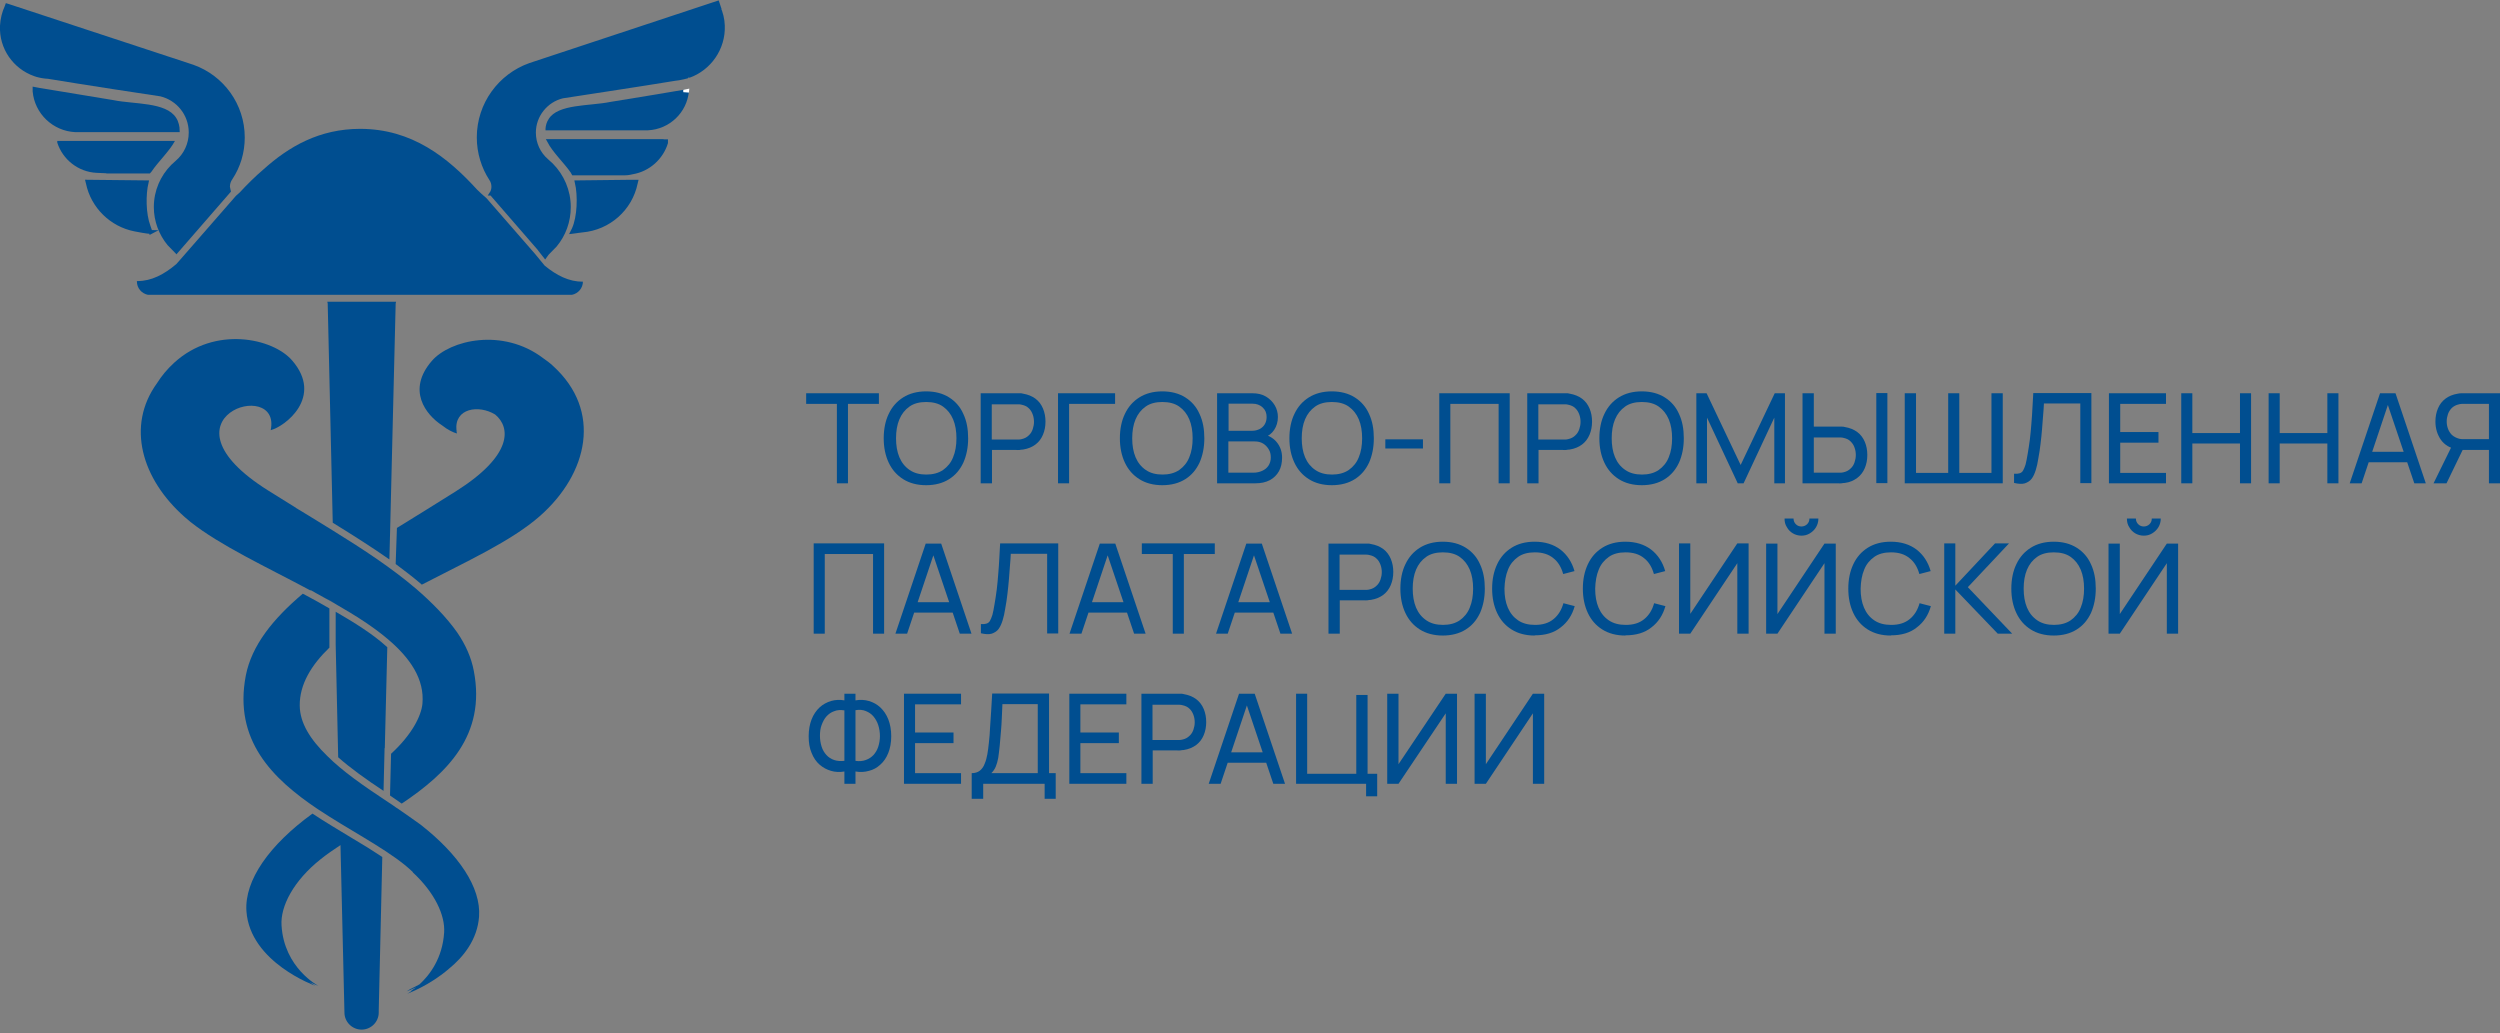 <svg width="150" height="62" viewBox="0 0 150 62" fill="none" xmlns="http://www.w3.org/2000/svg">
<rect x="0" y="0" width="150" height="62" fill="#808080" stroke="none"/>
<g clip-path="url(#clip0_4904_3250)">
<path fill-rule="evenodd" clip-rule="evenodd" d="M6.371 10.409H8.992L9.092 10.296C9.493 9.696 10.158 9.083 10.496 8.457H10.484H3.436V8.557C3.762 9.57 4.69 10.321 5.806 10.371L6.383 10.396L6.371 10.409Z" fill="#004E90"/>
<path fill-rule="evenodd" clip-rule="evenodd" d="M4.628 7.819H10.672C10.672 7.632 10.61 7.331 10.484 7.144C9.932 6.23 8.014 6.368 6.797 6.118C5.305 5.868 2.333 5.38 2.333 5.38L2.069 5.33V5.48C2.182 6.743 3.223 7.757 4.527 7.819H4.628Z" fill="#004E90"/>
<path d="M4.628 7.819H10.672C10.672 7.632 10.61 7.331 10.484 7.144C9.932 6.23 8.014 6.368 6.797 6.118C5.305 5.868 2.333 5.38 2.333 5.38L2.069 5.33V5.48C2.182 6.743 3.223 7.757 4.527 7.819H4.628Z" stroke="#004E90" stroke-width="0.22" stroke-miterlimit="10"/>
<path fill-rule="evenodd" clip-rule="evenodd" d="M9.042 13.937L8.917 13.574C8.641 12.836 8.628 11.672 8.804 10.934L5.242 10.896L5.267 10.997C5.556 12.385 6.672 13.499 8.089 13.774C8.227 13.799 8.829 13.924 9.067 13.924" fill="#004E90"/>
<path d="M9.042 13.937L8.917 13.574C8.641 12.836 8.628 11.672 8.804 10.934L5.242 10.896L5.267 10.997C5.556 12.385 6.672 13.499 8.089 13.774C8.227 13.799 8.829 13.924 9.067 13.924L9.042 13.937Z" stroke="#004E90" stroke-width="0.22" stroke-miterlimit="10"/>
<path fill-rule="evenodd" clip-rule="evenodd" d="M37.886 10.896L34.6 10.934C34.788 11.735 34.75 13.036 34.412 13.761L34.336 13.912L34.926 13.836C36.544 13.699 37.835 12.523 38.149 10.997L38.174 10.896H37.886Z" fill="#004E90"/>
<path d="M37.886 10.896L34.6 10.934C34.788 11.735 34.75 13.036 34.412 13.761L34.336 13.912L34.926 13.836C36.544 13.699 37.835 12.523 38.149 10.997L38.174 10.896H37.886Z" stroke="#004E90" stroke-width="0.22" stroke-miterlimit="10"/>
<path fill-rule="evenodd" clip-rule="evenodd" d="M39.704 8.457H32.932C33.258 9.083 33.923 9.696 34.337 10.296L34.399 10.409H37.51C37.698 10.409 37.886 10.359 37.948 10.346C38.914 10.184 39.692 9.47 39.968 8.57V8.47H39.704V8.457Z" fill="#004E90"/>
<path d="M39.704 8.457H32.932C33.258 9.083 33.923 9.696 34.337 10.296L34.399 10.409H37.51C37.698 10.409 37.886 10.359 37.948 10.346C38.914 10.184 39.692 9.47 39.968 8.57V8.47H39.704V8.457Z" stroke="#004E90" stroke-width="0.22" stroke-miterlimit="10"/>
<path fill-rule="evenodd" clip-rule="evenodd" d="M41.071 5.379C39.579 5.63 38.099 5.88 36.606 6.118C35.39 6.368 33.471 6.23 32.92 7.143C32.794 7.331 32.744 7.531 32.731 7.719V7.819H38.776H38.876C40.181 7.756 41.221 6.743 41.334 5.479L41.033 5.53L41.059 5.379H41.071Z" fill="#004E90"/>
<path fill-rule="evenodd" clip-rule="evenodd" d="M34.964 16.902C34.136 16.902 33.396 16.526 32.681 15.938L32.105 15.238L29.195 11.898C28.994 11.722 28.806 11.56 28.631 11.384C26.863 9.445 24.718 7.731 21.608 7.731C19.175 7.731 17.344 8.782 15.814 10.159C15.3 10.596 14.823 11.072 14.384 11.547L14.159 11.747L10.697 15.713L10.572 15.851C9.845 16.464 9.092 16.864 8.252 16.864H8.214V16.889C8.214 17.29 8.503 17.615 8.879 17.69H34.312C34.688 17.615 34.976 17.29 34.976 16.889" fill="#004E90"/>
<path fill-rule="evenodd" clip-rule="evenodd" d="M22.937 51.419C22.373 51.043 21.771 50.668 21.131 50.293C20.354 49.817 19.538 49.342 18.748 48.816C16.178 50.681 14.66 52.807 14.786 54.671C14.999 57.749 18.924 59.15 18.924 59.15C18.924 59.15 18.786 59.075 18.573 58.925C18.886 59.075 19.1 59.15 19.1 59.15C19.1 59.15 17.043 58.087 16.892 55.522C16.817 54.384 17.607 52.845 19.25 51.544C19.614 51.256 20.003 50.981 20.429 50.706L20.667 60.752C20.667 61.315 21.131 61.777 21.695 61.777C22.26 61.777 22.724 61.315 22.724 60.752V60.614L22.937 51.444V51.419Z" fill="#004E90"/>
<path fill-rule="evenodd" clip-rule="evenodd" d="M18.636 35.405L18.912 35.555L18.836 35.518C19.25 35.743 19.84 36.068 20.078 36.206L20.178 36.268C21.332 36.931 22.398 37.607 23.251 38.333C24.618 39.483 25.483 40.76 25.345 42.236C25.27 42.962 24.718 44.075 23.464 45.226L23.401 47.728L23.489 47.791C23.489 47.791 23.815 48.016 24.104 48.216C26.837 46.389 29.17 44.1 28.43 40.259C28.28 39.459 27.941 38.695 27.439 37.957C26.787 37.031 25.909 36.143 24.969 35.33C23.514 34.092 21.846 32.99 19.965 31.827C19.488 31.539 19 31.239 18.523 30.939C18.272 30.789 18.021 30.639 17.758 30.476H17.77C17.219 30.138 16.654 29.788 16.102 29.438C9.08 25.034 16.918 22.607 16.241 25.809C17.093 25.597 19.438 23.82 17.52 21.618C16.366 20.292 12.905 19.529 10.459 21.756C10.033 22.144 9.694 22.557 9.418 22.995C7.562 25.559 8.503 28.749 11.086 31.026C11.199 31.127 11.312 31.214 11.425 31.314C13.206 32.728 15.965 34.004 18.561 35.393L18.623 35.43L18.636 35.405ZM20.065 36.181C19.865 36.081 19.702 35.993 19.539 35.893C19.714 35.993 19.89 36.081 20.065 36.181Z" fill="#004E90"/>
<path fill-rule="evenodd" clip-rule="evenodd" d="M19.639 18.103L19.664 18.228V18.291L19.965 31.364C21.206 32.127 22.322 32.84 23.363 33.566L23.413 31.64L23.739 18.266V18.228L23.765 18.103H19.639Z" fill="#004E90"/>
<path fill-rule="evenodd" clip-rule="evenodd" d="M33.183 21.956C32.995 21.781 32.794 21.631 32.593 21.493C30.173 19.654 27 20.392 25.909 21.656C24.392 23.407 25.546 24.884 26.524 25.522C26.85 25.784 27.189 25.947 27.414 26.009L27.389 25.847L27.452 25.872L27.389 25.834C27.239 24.483 28.731 24.27 29.709 24.871C30.65 25.647 30.775 27.323 27.339 29.487C26.148 30.238 24.969 30.964 23.815 31.677L23.74 33.841C24.267 34.229 24.781 34.629 25.27 35.042L25.307 35.08C27.928 33.716 30.675 32.477 32.393 30.964C35.302 28.399 36.13 24.646 33.196 21.969" fill="#004E90"/>
<path fill-rule="evenodd" clip-rule="evenodd" d="M40.996 5.392V5.53L41.334 5.555L41.359 5.317L40.996 5.392Z" fill="white"/>
<path fill-rule="evenodd" clip-rule="evenodd" d="M11.324 7.957C11.324 8.632 11.023 9.233 10.559 9.633L10.271 9.896C9.631 10.546 9.23 11.434 9.23 12.423C9.23 13.286 9.543 14.087 10.057 14.712L10.547 15.213L10.584 15.263L13.857 11.497L13.795 11.209C13.795 11.034 13.845 10.884 13.945 10.746C14.422 10.021 14.685 9.17 14.685 8.244C14.685 6.243 13.406 4.529 11.613 3.891L11.312 3.791L0.552 0.25L0.351 0.188L0.288 0.363C0.125 0.713 0.025 1.113 -0 1.539C-0.063 2.927 0.802 4.128 2.044 4.566L2.194 4.616C2.42 4.679 2.646 4.716 2.884 4.729C4.765 5.042 9.155 5.717 9.619 5.78C10.597 6.017 11.324 6.893 11.324 7.944" fill="#004E90"/>
<path fill-rule="evenodd" clip-rule="evenodd" d="M43.14 0.425L43.052 0.163L32.092 3.791L31.791 3.891C29.997 4.529 28.718 6.243 28.718 8.244C28.718 9.17 28.994 10.033 29.458 10.746C29.546 10.872 29.596 11.034 29.596 11.209C29.596 11.36 29.546 11.51 29.471 11.622H29.483L32.393 14.975V14.988C32.493 15.113 32.606 15.263 32.706 15.388L32.832 15.213L33.321 14.712C33.835 14.087 34.136 13.299 34.136 12.423C34.136 11.435 33.735 10.546 33.095 9.896L32.806 9.633C32.33 9.22 32.042 8.62 32.042 7.957C32.042 6.918 32.769 6.03 33.747 5.792C34.211 5.717 38.6 5.054 40.481 4.741C40.72 4.729 41.322 4.579 41.322 4.566C42.563 4.128 43.429 2.915 43.378 1.539C43.366 1.138 43.266 0.763 43.115 0.425" fill="#004E90"/>
<path d="M43.14 0.425L43.052 0.163L32.092 3.791L31.791 3.891C29.997 4.529 28.718 6.243 28.718 8.244C28.718 9.17 28.994 10.033 29.458 10.746C29.546 10.872 29.596 11.034 29.596 11.209C29.596 11.36 29.546 11.51 29.471 11.622H29.483L32.393 14.975V14.988C32.493 15.113 32.606 15.263 32.706 15.388L32.832 15.213L33.321 14.712C33.835 14.087 34.136 13.299 34.136 12.423C34.136 11.435 33.735 10.546 33.095 9.896L32.806 9.633C32.33 9.22 32.042 8.62 32.042 7.957C32.042 6.918 32.769 6.03 33.747 5.792C34.211 5.717 38.6 5.054 40.481 4.741C40.72 4.729 41.322 4.579 41.322 4.566C42.563 4.128 43.429 2.915 43.378 1.539C43.366 1.138 43.266 0.763 43.115 0.425H43.14Z" stroke="#004E90" stroke-width="0.22" stroke-miterlimit="10"/>
<path fill-rule="evenodd" clip-rule="evenodd" d="M20.141 36.706V38.67L20.291 45.438C21.031 46.089 21.947 46.752 23.012 47.453L23.075 44.888H23.088L23.238 38.833C22.348 38.02 21.219 37.332 20.141 36.706Z" fill="#004E90"/>
<path fill-rule="evenodd" clip-rule="evenodd" d="M18.172 35.618C16.366 37.144 15.099 38.733 14.748 40.534C14.008 44.4 16.328 46.715 19.075 48.554C20.881 49.755 22.875 50.768 24.267 51.881C24.455 52.032 24.618 52.182 24.781 52.332H24.756C26.085 53.558 26.712 54.909 26.649 55.947C26.549 57.499 25.784 58.499 25.169 59.062C24.956 59.175 24.768 59.275 24.605 59.35C24.467 59.438 24.392 59.488 24.392 59.488C24.392 59.488 24.618 59.4 24.969 59.238C24.756 59.4 24.605 59.475 24.605 59.475L24.743 59.425C24.555 59.563 24.43 59.626 24.43 59.626C24.43 59.626 25.771 59.138 26.938 58.124C27.828 57.399 28.643 56.36 28.744 54.997C28.869 53.245 27.515 51.256 25.22 49.467C25.006 49.317 24.793 49.167 24.567 49.004C24.517 48.967 24.204 48.754 23.903 48.541L23.765 48.453C23.539 48.291 23.338 48.153 23.288 48.128C21.771 47.127 20.542 46.264 19.639 45.363C18.598 44.35 17.996 43.374 17.984 42.336C17.971 41.06 18.686 39.896 19.764 38.858V36.506C19.426 36.306 18.711 35.905 18.398 35.743L18.184 35.63L18.172 35.618Z" fill="#004E90"/>
<path d="M50.213 28.999V24.233H48.37V23.595H52.734V24.233H50.878V28.999H50.213Z" fill="#004E90"/>
<path d="M55.568 29.112C55.029 29.112 54.565 28.987 54.189 28.749C53.812 28.512 53.524 28.186 53.323 27.761C53.123 27.336 53.023 26.848 53.023 26.297C53.023 25.747 53.123 25.246 53.323 24.834C53.524 24.408 53.812 24.083 54.189 23.845C54.565 23.608 55.029 23.482 55.568 23.482C56.108 23.482 56.572 23.608 56.948 23.845C57.324 24.083 57.612 24.408 57.8 24.834C58.001 25.259 58.089 25.747 58.089 26.297C58.089 26.848 57.989 27.336 57.8 27.761C57.6 28.186 57.324 28.512 56.948 28.749C56.572 28.987 56.108 29.112 55.568 29.112ZM55.568 28.474C55.969 28.474 56.308 28.387 56.584 28.199C56.847 28.011 57.061 27.761 57.186 27.436C57.324 27.11 57.387 26.723 57.387 26.297C57.387 25.872 57.324 25.484 57.186 25.159C57.048 24.834 56.847 24.583 56.584 24.396C56.321 24.208 55.982 24.12 55.568 24.12C55.167 24.12 54.828 24.208 54.565 24.396C54.302 24.583 54.101 24.834 53.963 25.159C53.825 25.484 53.762 25.872 53.762 26.297C53.762 26.723 53.825 27.11 53.963 27.436C54.101 27.761 54.302 28.011 54.578 28.199C54.853 28.387 55.179 28.474 55.593 28.474" fill="#004E90"/>
<path d="M58.841 28.999V23.595H60.986C60.986 23.595 61.099 23.595 61.174 23.595C61.249 23.595 61.312 23.595 61.387 23.62C61.675 23.67 61.926 23.77 62.127 23.92C62.328 24.07 62.478 24.27 62.578 24.508C62.679 24.746 62.729 25.008 62.729 25.296C62.729 25.584 62.679 25.847 62.578 26.084C62.478 26.322 62.328 26.522 62.127 26.672C61.926 26.823 61.688 26.922 61.387 26.973C61.324 26.973 61.249 26.985 61.174 26.998C61.099 27.01 61.036 26.998 60.986 26.998H59.519V28.999H58.854H58.841ZM59.506 26.372H60.961C60.961 26.372 61.061 26.372 61.124 26.372C61.186 26.372 61.249 26.36 61.299 26.347C61.475 26.309 61.613 26.235 61.726 26.122C61.839 26.022 61.914 25.897 61.964 25.747C62.014 25.596 62.039 25.459 62.039 25.309C62.039 25.159 62.014 25.008 61.964 24.871C61.914 24.733 61.839 24.596 61.726 24.495C61.613 24.383 61.475 24.32 61.299 24.283C61.249 24.27 61.186 24.258 61.124 24.258C61.061 24.258 61.011 24.258 60.961 24.258H59.506V26.397V26.372Z" fill="#004E90"/>
<path d="M63.481 28.999V23.595H66.905V24.233H64.146V28.999H63.481Z" fill="#004E90"/>
<path d="M69.739 29.112C69.2 29.112 68.736 28.987 68.36 28.749C67.983 28.512 67.695 28.186 67.494 27.761C67.294 27.336 67.193 26.848 67.193 26.297C67.193 25.747 67.294 25.246 67.494 24.834C67.695 24.408 67.983 24.083 68.36 23.845C68.736 23.608 69.2 23.482 69.739 23.482C70.278 23.482 70.742 23.608 71.119 23.845C71.495 24.083 71.783 24.408 71.971 24.834C72.172 25.259 72.26 25.747 72.26 26.297C72.26 26.848 72.159 27.336 71.971 27.761C71.771 28.186 71.495 28.512 71.119 28.749C70.742 28.987 70.278 29.112 69.739 29.112ZM69.739 28.474C70.14 28.474 70.479 28.387 70.755 28.199C71.018 28.011 71.231 27.761 71.357 27.436C71.495 27.11 71.558 26.723 71.558 26.297C71.558 25.872 71.495 25.484 71.357 25.159C71.219 24.834 71.018 24.583 70.755 24.396C70.492 24.208 70.153 24.12 69.739 24.12C69.338 24.12 68.999 24.208 68.736 24.396C68.472 24.583 68.272 24.834 68.134 25.159C67.996 25.484 67.933 25.872 67.933 26.297C67.933 26.723 67.996 27.11 68.134 27.436C68.272 27.761 68.472 28.011 68.748 28.199C69.024 28.387 69.35 28.474 69.764 28.474" fill="#004E90"/>
<path d="M73.025 28.999V23.595H75.132C75.458 23.595 75.734 23.657 75.959 23.795C76.185 23.933 76.361 24.108 76.486 24.32C76.612 24.533 76.674 24.771 76.674 25.021C76.674 25.309 76.599 25.571 76.448 25.797C76.298 26.022 76.097 26.172 75.834 26.247V26.059C76.173 26.147 76.448 26.322 76.637 26.572C76.825 26.823 76.925 27.11 76.925 27.46C76.925 27.773 76.862 28.049 76.737 28.274C76.612 28.499 76.423 28.686 76.185 28.812C75.947 28.937 75.659 28.999 75.32 28.999H73.025ZM73.702 25.847H75.132C75.295 25.847 75.433 25.809 75.571 25.747C75.696 25.684 75.809 25.584 75.884 25.459C75.959 25.334 75.997 25.184 75.997 25.021C75.997 24.783 75.922 24.596 75.759 24.445C75.596 24.295 75.395 24.22 75.144 24.22H73.715V25.847H73.702ZM73.702 28.361H75.195C75.395 28.361 75.571 28.324 75.734 28.249C75.897 28.174 76.022 28.073 76.11 27.936C76.198 27.798 76.248 27.636 76.248 27.448C76.248 27.26 76.21 27.098 76.123 26.96C76.035 26.81 75.922 26.697 75.784 26.61C75.633 26.522 75.47 26.485 75.27 26.485H73.702V28.361Z" fill="#004E90"/>
<path d="M79.909 29.112C79.37 29.112 78.906 28.987 78.53 28.749C78.154 28.512 77.865 28.186 77.665 27.761C77.464 27.336 77.364 26.848 77.364 26.297C77.364 25.747 77.464 25.246 77.665 24.834C77.865 24.408 78.154 24.083 78.53 23.845C78.906 23.608 79.37 23.482 79.909 23.482C80.449 23.482 80.913 23.608 81.289 23.845C81.665 24.083 81.954 24.408 82.142 24.834C82.343 25.259 82.43 25.747 82.43 26.297C82.43 26.848 82.33 27.336 82.142 27.761C81.941 28.186 81.665 28.512 81.289 28.749C80.913 28.987 80.449 29.112 79.909 29.112ZM79.909 28.474C80.311 28.474 80.649 28.387 80.925 28.199C81.189 28.011 81.402 27.761 81.527 27.436C81.665 27.11 81.728 26.723 81.728 26.297C81.728 25.872 81.665 25.484 81.527 25.159C81.389 24.834 81.189 24.583 80.925 24.396C80.662 24.208 80.323 24.12 79.909 24.12C79.508 24.12 79.17 24.208 78.906 24.396C78.643 24.583 78.442 24.834 78.304 25.159C78.166 25.484 78.104 25.872 78.104 26.297C78.104 26.723 78.166 27.11 78.304 27.436C78.442 27.761 78.643 28.011 78.919 28.199C79.195 28.387 79.521 28.474 79.935 28.474" fill="#004E90"/>
<path d="M85.377 26.36H83.12V26.91H85.377V26.36Z" fill="#004E90"/>
<path d="M86.356 28.999V23.595H90.582V28.999H89.917V24.233H87.02V28.999H86.356Z" fill="#004E90"/>
<path d="M91.635 28.999V23.595H93.78C93.78 23.595 93.893 23.595 93.968 23.595C94.043 23.595 94.106 23.595 94.181 23.62C94.469 23.67 94.72 23.77 94.921 23.92C95.122 24.07 95.272 24.27 95.372 24.508C95.473 24.746 95.523 25.008 95.523 25.296C95.523 25.584 95.473 25.847 95.372 26.084C95.272 26.322 95.122 26.522 94.921 26.672C94.72 26.823 94.482 26.922 94.181 26.973C94.118 26.973 94.043 26.985 93.968 26.998C93.893 27.01 93.83 26.998 93.78 26.998H92.312V28.999H91.648H91.635ZM92.3 26.372H93.755C93.755 26.372 93.855 26.372 93.918 26.372C93.98 26.372 94.043 26.36 94.093 26.347C94.269 26.309 94.407 26.235 94.52 26.122C94.632 26.022 94.708 25.897 94.758 25.747C94.808 25.596 94.833 25.459 94.833 25.309C94.833 25.159 94.808 25.008 94.758 24.871C94.708 24.733 94.632 24.596 94.52 24.495C94.407 24.383 94.269 24.32 94.093 24.283C94.043 24.27 93.98 24.258 93.918 24.258C93.855 24.258 93.805 24.258 93.755 24.258H92.3V26.397V26.372Z" fill="#004E90"/>
<path d="M98.508 29.112C97.968 29.112 97.504 28.987 97.128 28.749C96.752 28.512 96.464 28.186 96.263 27.761C96.062 27.336 95.962 26.848 95.962 26.297C95.962 25.747 96.062 25.246 96.263 24.834C96.464 24.408 96.752 24.083 97.128 23.845C97.504 23.608 97.968 23.482 98.508 23.482C99.047 23.482 99.511 23.608 99.887 23.845C100.263 24.083 100.552 24.408 100.74 24.834C100.941 25.259 101.028 25.747 101.028 26.297C101.028 26.848 100.928 27.336 100.74 27.761C100.539 28.186 100.263 28.512 99.887 28.749C99.511 28.987 99.047 29.112 98.508 29.112ZM98.508 28.474C98.909 28.474 99.248 28.387 99.523 28.199C99.787 28.011 100 27.761 100.125 27.436C100.263 27.11 100.326 26.723 100.326 26.297C100.326 25.872 100.263 25.484 100.125 25.159C99.987 24.834 99.787 24.583 99.523 24.396C99.26 24.208 98.921 24.12 98.508 24.12C98.106 24.12 97.768 24.208 97.504 24.396C97.241 24.583 97.04 24.834 96.903 25.159C96.764 25.484 96.702 25.872 96.702 26.297C96.702 26.723 96.764 27.11 96.903 27.436C97.04 27.761 97.241 28.011 97.517 28.199C97.793 28.387 98.119 28.474 98.533 28.474" fill="#004E90"/>
<path d="M101.781 28.999V23.595H102.395L104.439 27.898L106.484 23.595H107.098V28.999H106.458V25.058L104.615 28.999H104.264L102.42 25.058V28.999H101.781Z" fill="#004E90"/>
<path d="M108.151 29V23.595H108.829V25.597H110.296C110.296 25.597 110.409 25.597 110.484 25.597C110.559 25.597 110.622 25.597 110.697 25.622C110.986 25.672 111.236 25.772 111.437 25.922C111.638 26.072 111.788 26.272 111.889 26.51C111.989 26.748 112.039 27.01 112.039 27.298C112.039 27.586 111.989 27.849 111.889 28.086C111.788 28.324 111.638 28.524 111.437 28.674C111.236 28.824 110.998 28.937 110.697 28.975C110.634 28.975 110.559 28.987 110.484 29C110.409 29.012 110.346 29 110.296 29H108.151ZM108.829 28.362H110.271C110.271 28.362 110.371 28.362 110.434 28.362C110.496 28.362 110.559 28.349 110.609 28.337C110.785 28.299 110.923 28.224 111.036 28.111C111.149 28.011 111.224 27.886 111.274 27.736C111.324 27.586 111.349 27.448 111.349 27.298C111.349 27.148 111.324 26.998 111.274 26.86C111.224 26.71 111.149 26.598 111.036 26.485C110.923 26.372 110.785 26.31 110.609 26.272C110.559 26.26 110.496 26.247 110.434 26.247C110.371 26.247 110.321 26.247 110.271 26.247H108.829V28.387V28.362ZM112.578 23.582H113.243V28.987H112.578V23.582Z" fill="#004E90"/>
<path d="M114.284 28.999V23.595H114.961V28.374H116.892V23.595H117.557V28.374H119.488V23.595H120.165V28.999H114.284Z" fill="#004E90"/>
<path d="M120.843 29V28.424C120.981 28.437 121.081 28.424 121.169 28.399C121.257 28.374 121.332 28.324 121.382 28.236C121.432 28.149 121.482 28.036 121.533 27.874C121.57 27.711 121.62 27.511 121.658 27.248C121.708 26.948 121.758 26.648 121.796 26.335C121.833 26.035 121.859 25.722 121.884 25.409C121.909 25.096 121.934 24.796 121.946 24.483C121.959 24.183 121.984 23.87 121.997 23.582H125.483V28.987H124.818V24.208H122.636C122.624 24.433 122.611 24.683 122.586 24.934C122.561 25.184 122.548 25.459 122.523 25.747C122.498 26.022 122.473 26.322 122.435 26.61C122.398 26.91 122.36 27.211 122.297 27.523C122.26 27.774 122.21 27.999 122.147 28.199C122.084 28.399 122.009 28.574 121.909 28.712C121.808 28.849 121.67 28.937 121.495 29C121.332 29.05 121.106 29.037 120.843 28.975" fill="#004E90"/>
<path d="M126.536 28.999V23.595H129.96V24.233H127.213V25.922H129.508V26.56H127.213V28.374H129.96V28.999H126.536Z" fill="#004E90"/>
<path d="M130.875 28.999V23.595H131.54V25.984H134.399V23.595H135.064V28.999H134.399V26.61H131.54V28.999H130.875Z" fill="#004E90"/>
<path d="M136.117 28.999V23.595H136.782V25.984H139.641V23.595H140.306V28.999H139.641V26.61H136.782V28.999H136.117Z" fill="#004E90"/>
<path d="M140.983 28.999L142.802 23.595H143.73L145.548 28.999H144.858L143.165 23.983H143.379L141.698 28.999H140.996H140.983ZM141.861 27.11H144.67V27.736H141.861V27.11Z" fill="#004E90"/>
<path d="M146.777 28.999H146.012L147.191 26.597L147.856 26.797L146.79 28.999H146.777ZM150 28.999H149.336V26.998H147.668L147.417 26.96C146.99 26.885 146.677 26.697 146.451 26.385C146.238 26.072 146.125 25.709 146.125 25.296C146.125 25.008 146.175 24.746 146.276 24.508C146.376 24.27 146.526 24.07 146.727 23.92C146.928 23.77 147.166 23.67 147.467 23.62C147.542 23.607 147.605 23.595 147.68 23.595C147.755 23.595 147.818 23.595 147.868 23.595H150.013V28.999H150ZM149.336 26.372V24.233H147.881C147.881 24.233 147.78 24.233 147.718 24.233C147.655 24.233 147.592 24.245 147.542 24.258C147.367 24.295 147.229 24.37 147.116 24.471C147.003 24.583 146.928 24.708 146.878 24.846C146.827 24.996 146.802 25.134 146.802 25.284C146.802 25.434 146.827 25.584 146.878 25.721C146.928 25.859 147.003 25.984 147.116 26.097C147.229 26.197 147.367 26.272 147.542 26.322C147.605 26.334 147.655 26.347 147.718 26.347C147.78 26.347 147.831 26.347 147.881 26.347H149.336V26.372Z" fill="#004E90"/>
<path d="M48.821 38.02V32.602H53.047V38.02H52.383V33.241H49.486V38.02H48.821Z" fill="#004E90"/>
<path d="M53.725 38.02L55.543 32.615H56.471L58.289 38.02H57.587L55.894 33.003H56.107L54.427 38.02H53.737H53.725ZM54.602 36.131H57.412V36.756H54.602V36.131Z" fill="#004E90"/>
<path d="M58.854 38.02V37.444C58.992 37.457 59.092 37.444 59.18 37.419C59.268 37.394 59.343 37.344 59.393 37.257C59.443 37.169 59.494 37.056 59.544 36.894C59.581 36.731 59.632 36.531 59.669 36.268C59.719 35.968 59.77 35.668 59.807 35.355C59.845 35.055 59.87 34.742 59.895 34.429C59.92 34.116 59.945 33.816 59.958 33.503C59.97 33.203 59.995 32.89 60.008 32.602H63.494V38.007H62.829V33.228H60.647C60.635 33.453 60.622 33.703 60.597 33.954C60.572 34.204 60.559 34.479 60.535 34.767C60.509 35.042 60.484 35.342 60.447 35.63C60.409 35.93 60.371 36.231 60.309 36.543C60.271 36.794 60.221 37.019 60.158 37.219C60.096 37.419 60.02 37.594 59.92 37.732C59.82 37.87 59.682 37.957 59.506 38.02C59.343 38.07 59.117 38.057 58.854 37.995" fill="#004E90"/>
<path d="M64.171 38.02L65.989 32.615H66.917L68.736 38.02H68.046L66.353 33.003H66.566L64.886 38.02H64.183H64.171ZM65.049 36.131H67.858V36.756H65.049V36.131Z" fill="#004E90"/>
<path d="M70.366 38.02V33.241H68.51V32.602H72.887V33.241H71.031V38.02H70.366Z" fill="#004E90"/>
<path d="M72.962 38.02L74.78 32.615H75.708L77.527 38.02H76.825L75.132 33.003H75.345L73.664 38.02H72.975H72.962ZM73.84 36.131H76.649V36.756H73.84V36.131Z" fill="#004E90"/>
<path d="M79.709 38.02V32.615H81.853C81.853 32.615 81.966 32.615 82.042 32.615C82.117 32.615 82.18 32.615 82.255 32.64C82.543 32.69 82.794 32.79 82.995 32.941C83.195 33.091 83.346 33.291 83.446 33.529C83.546 33.766 83.597 34.029 83.597 34.317C83.597 34.604 83.546 34.867 83.446 35.105C83.346 35.343 83.195 35.543 82.995 35.693C82.794 35.843 82.556 35.943 82.255 35.993C82.192 35.993 82.117 36.006 82.042 36.018C81.966 36.031 81.904 36.018 81.853 36.018H80.386V38.02H79.722H79.709ZM80.374 35.393H81.828C81.828 35.393 81.929 35.393 81.991 35.393C82.054 35.393 82.117 35.38 82.167 35.368C82.343 35.33 82.481 35.255 82.593 35.142C82.706 35.042 82.781 34.917 82.832 34.767C82.882 34.617 82.907 34.479 82.907 34.329C82.907 34.179 82.882 34.029 82.832 33.891C82.781 33.754 82.706 33.616 82.593 33.516C82.481 33.403 82.343 33.341 82.167 33.303C82.117 33.291 82.054 33.278 81.991 33.278C81.929 33.278 81.879 33.278 81.828 33.278H80.374V35.418V35.393Z" fill="#004E90"/>
<path d="M86.569 38.132C86.029 38.132 85.566 38.007 85.189 37.769C84.813 37.532 84.525 37.206 84.324 36.781C84.123 36.356 84.023 35.868 84.023 35.317C84.023 34.767 84.123 34.266 84.324 33.854C84.525 33.428 84.813 33.103 85.189 32.865C85.566 32.627 86.029 32.502 86.569 32.502C87.108 32.502 87.572 32.627 87.948 32.865C88.324 33.103 88.613 33.428 88.801 33.854C89.002 34.279 89.089 34.767 89.089 35.317C89.089 35.868 88.989 36.356 88.801 36.781C88.6 37.206 88.324 37.532 87.948 37.769C87.572 38.007 87.108 38.132 86.569 38.132ZM86.569 37.494C86.97 37.494 87.309 37.407 87.585 37.219C87.848 37.031 88.061 36.781 88.186 36.456C88.324 36.13 88.387 35.743 88.387 35.317C88.387 34.892 88.324 34.504 88.186 34.179C88.049 33.854 87.848 33.603 87.585 33.416C87.321 33.228 86.983 33.141 86.569 33.141C86.167 33.141 85.829 33.228 85.566 33.416C85.302 33.603 85.102 33.854 84.963 34.179C84.826 34.504 84.763 34.892 84.763 35.317C84.763 35.743 84.826 36.13 84.963 36.456C85.102 36.781 85.302 37.031 85.578 37.219C85.854 37.407 86.18 37.494 86.594 37.494" fill="#004E90"/>
<path d="M92.074 38.132C91.535 38.132 91.071 38.007 90.695 37.769C90.318 37.532 90.03 37.206 89.829 36.781C89.629 36.356 89.528 35.868 89.528 35.317C89.528 34.767 89.629 34.279 89.829 33.854C90.03 33.428 90.318 33.103 90.695 32.865C91.071 32.627 91.535 32.502 92.074 32.502C92.701 32.502 93.215 32.665 93.629 32.978C94.031 33.291 94.319 33.728 94.469 34.266L93.792 34.442C93.679 34.041 93.491 33.716 93.203 33.491C92.914 33.253 92.551 33.141 92.087 33.141C91.685 33.141 91.347 33.228 91.083 33.416C90.82 33.603 90.607 33.854 90.481 34.179C90.344 34.504 90.281 34.892 90.268 35.317C90.268 35.755 90.331 36.13 90.469 36.456C90.607 36.781 90.808 37.031 91.083 37.219C91.359 37.407 91.698 37.494 92.099 37.494C92.563 37.494 92.927 37.382 93.215 37.144C93.504 36.906 93.692 36.593 93.805 36.193L94.482 36.368C94.331 36.906 94.055 37.331 93.642 37.644C93.24 37.97 92.714 38.12 92.087 38.12" fill="#004E90"/>
<path d="M97.517 38.132C96.978 38.132 96.514 38.007 96.138 37.769C95.761 37.532 95.473 37.206 95.272 36.781C95.072 36.356 94.971 35.868 94.971 35.317C94.971 34.767 95.072 34.279 95.272 33.854C95.473 33.428 95.761 33.103 96.138 32.865C96.514 32.627 96.978 32.502 97.517 32.502C98.144 32.502 98.658 32.665 99.072 32.978C99.473 33.291 99.762 33.728 99.912 34.266L99.235 34.442C99.122 34.041 98.934 33.716 98.646 33.491C98.357 33.253 97.993 33.141 97.529 33.141C97.128 33.141 96.79 33.228 96.526 33.416C96.263 33.603 96.05 33.854 95.924 34.179C95.786 34.504 95.724 34.892 95.711 35.317C95.711 35.755 95.774 36.13 95.912 36.456C96.05 36.781 96.25 37.031 96.526 37.219C96.802 37.407 97.141 37.494 97.542 37.494C98.006 37.494 98.37 37.382 98.658 37.144C98.947 36.906 99.135 36.593 99.248 36.193L99.925 36.368C99.774 36.906 99.498 37.331 99.085 37.644C98.683 37.97 98.156 38.12 97.529 38.12" fill="#004E90"/>
<path d="M104.916 38.02H104.239V33.791L101.417 38.02H100.74V32.602H101.417V36.831L104.239 32.602H104.916V38.02Z" fill="#004E90"/>
<path d="M105.969 38.02V32.615H106.646V36.844L109.468 32.615H110.145V38.02H109.468V33.791L106.646 38.02H105.969ZM108.089 32.14C107.901 32.14 107.725 32.09 107.574 32.002C107.424 31.914 107.299 31.789 107.211 31.627C107.11 31.477 107.073 31.301 107.073 31.114H107.612C107.612 31.251 107.662 31.364 107.75 31.452C107.85 31.552 107.963 31.589 108.089 31.589C108.214 31.589 108.339 31.539 108.427 31.452C108.528 31.352 108.565 31.239 108.565 31.114H109.104C109.104 31.301 109.054 31.477 108.966 31.627C108.879 31.777 108.753 31.902 108.59 32.002C108.427 32.102 108.264 32.14 108.076 32.14" fill="#004E90"/>
<path d="M113.444 38.132C112.904 38.132 112.44 38.007 112.064 37.769C111.688 37.532 111.4 37.206 111.199 36.781C110.998 36.356 110.898 35.868 110.898 35.317C110.898 34.767 110.998 34.279 111.199 33.854C111.4 33.428 111.688 33.103 112.064 32.865C112.44 32.627 112.904 32.502 113.444 32.502C114.071 32.502 114.585 32.665 114.999 32.978C115.4 33.291 115.689 33.728 115.839 34.266L115.162 34.442C115.049 34.041 114.861 33.716 114.572 33.491C114.284 33.253 113.92 33.141 113.456 33.141C113.055 33.141 112.716 33.228 112.453 33.416C112.19 33.603 111.976 33.854 111.851 34.179C111.713 34.504 111.65 34.892 111.638 35.317C111.638 35.755 111.701 36.13 111.839 36.456C111.976 36.781 112.177 37.031 112.453 37.219C112.729 37.407 113.068 37.494 113.469 37.494C113.933 37.494 114.296 37.382 114.585 37.144C114.873 36.906 115.061 36.593 115.174 36.193L115.852 36.368C115.701 36.906 115.425 37.331 115.011 37.644C114.61 37.97 114.083 38.12 113.456 38.12" fill="#004E90"/>
<path d="M116.654 38.02V32.602H117.319V35.142L119.702 32.602H120.542L118.071 35.23L120.73 38.02H119.865L117.319 35.367V38.02H116.654Z" fill="#004E90"/>
<path d="M123.225 38.132C122.686 38.132 122.222 38.007 121.846 37.769C121.47 37.532 121.181 37.206 120.981 36.781C120.78 36.356 120.68 35.868 120.68 35.317C120.68 34.767 120.78 34.266 120.981 33.854C121.181 33.428 121.47 33.103 121.846 32.865C122.222 32.627 122.686 32.502 123.225 32.502C123.765 32.502 124.229 32.627 124.605 32.865C124.981 33.103 125.27 33.428 125.458 33.854C125.658 34.279 125.746 34.767 125.746 35.317C125.746 35.868 125.646 36.356 125.458 36.781C125.257 37.206 124.981 37.532 124.605 37.769C124.229 38.007 123.765 38.132 123.225 38.132ZM123.225 37.494C123.627 37.494 123.965 37.407 124.241 37.219C124.505 37.031 124.718 36.781 124.843 36.456C124.981 36.13 125.044 35.743 125.044 35.317C125.044 34.892 124.981 34.504 124.843 34.179C124.705 33.854 124.505 33.603 124.241 33.416C123.978 33.228 123.639 33.141 123.225 33.141C122.824 33.141 122.486 33.228 122.222 33.416C121.959 33.603 121.758 33.854 121.62 34.179C121.482 34.504 121.42 34.892 121.42 35.317C121.42 35.743 121.482 36.13 121.62 36.456C121.758 36.781 121.959 37.031 122.235 37.219C122.511 37.407 122.837 37.494 123.251 37.494" fill="#004E90"/>
<path d="M126.511 38.02V32.615H127.188V36.844L130.01 32.615H130.687V38.02H130.01V33.791L127.188 38.02H126.511ZM128.631 32.14C128.443 32.14 128.267 32.09 128.116 32.002C127.966 31.914 127.841 31.789 127.753 31.627C127.652 31.477 127.615 31.301 127.615 31.114H128.154C128.154 31.251 128.204 31.364 128.292 31.452C128.392 31.552 128.505 31.589 128.631 31.589C128.756 31.589 128.881 31.539 128.969 31.452C129.07 31.352 129.107 31.239 129.107 31.114H129.646C129.646 31.301 129.596 31.477 129.508 31.627C129.421 31.777 129.295 31.902 129.132 32.002C128.969 32.102 128.806 32.14 128.618 32.14" fill="#004E90"/>
<path d="M50.664 47.027V46.289C50.389 46.339 50.113 46.327 49.862 46.252C49.599 46.176 49.373 46.051 49.172 45.876C48.971 45.701 48.809 45.463 48.696 45.176C48.57 44.888 48.52 44.55 48.52 44.175C48.52 43.799 48.583 43.449 48.696 43.161C48.809 42.874 48.971 42.636 49.172 42.448C49.373 42.261 49.611 42.136 49.862 42.06C50.125 41.985 50.389 41.973 50.664 42.023V41.623H51.329V42.023C51.605 41.973 51.881 41.985 52.132 42.06C52.395 42.136 52.621 42.261 52.822 42.448C53.022 42.636 53.185 42.874 53.298 43.161C53.411 43.449 53.474 43.787 53.474 44.175C53.474 44.562 53.411 44.888 53.298 45.176C53.185 45.463 53.022 45.701 52.822 45.876C52.621 46.064 52.395 46.189 52.132 46.252C51.868 46.327 51.605 46.339 51.329 46.289V47.027H50.664ZM50.664 45.663V42.623C50.439 42.586 50.226 42.598 50.05 42.673C49.862 42.736 49.711 42.849 49.586 42.986C49.461 43.124 49.373 43.299 49.297 43.499C49.222 43.699 49.197 43.912 49.197 44.15C49.197 44.387 49.235 44.6 49.297 44.8C49.36 45 49.461 45.163 49.586 45.301C49.711 45.438 49.862 45.538 50.05 45.601C50.226 45.663 50.439 45.676 50.664 45.651M51.329 45.651C51.567 45.688 51.768 45.663 51.944 45.601C52.119 45.538 52.282 45.438 52.408 45.301C52.533 45.163 52.633 45 52.696 44.8C52.759 44.6 52.796 44.387 52.796 44.162C52.796 43.937 52.759 43.712 52.696 43.512C52.633 43.312 52.533 43.136 52.408 42.986C52.282 42.836 52.132 42.736 51.944 42.661C51.768 42.586 51.555 42.573 51.329 42.611V45.651Z" fill="#004E90"/>
<path d="M54.239 47.027V41.623H57.662V42.261H54.903V43.95H57.211V44.588H54.903V46.389H57.662V47.027H54.239Z" fill="#004E90"/>
<path d="M58.302 47.928V46.389C58.502 46.389 58.665 46.339 58.791 46.239C58.916 46.139 59.017 46.002 59.079 45.826C59.154 45.651 59.205 45.464 59.242 45.251C59.28 45.038 59.305 44.813 59.33 44.588C59.368 44.263 59.393 43.95 59.405 43.637C59.43 43.337 59.443 43.011 59.468 42.686C59.481 42.361 59.506 41.998 59.531 41.61H62.942V46.389H63.343V47.928H62.678V47.027H58.992V47.928H58.314H58.302ZM59.481 46.389H62.265V42.248H60.145C60.133 42.536 60.12 42.811 60.108 43.087C60.095 43.349 60.083 43.625 60.057 43.887C60.032 44.15 60.007 44.45 59.982 44.751C59.957 45.026 59.919 45.276 59.894 45.476C59.857 45.676 59.807 45.851 59.744 46.002C59.681 46.152 59.593 46.277 59.481 46.389Z" fill="#004E90"/>
<path d="M64.159 47.027V41.623H67.582V42.261H64.823V43.95H67.131V44.588H64.823V46.389H67.582V47.027H64.159Z" fill="#004E90"/>
<path d="M68.485 47.027V41.623H70.629C70.629 41.623 70.742 41.623 70.817 41.623C70.893 41.623 70.955 41.623 71.031 41.648C71.319 41.698 71.57 41.798 71.77 41.948C71.971 42.098 72.122 42.298 72.222 42.536C72.322 42.773 72.373 43.036 72.373 43.324C72.373 43.612 72.322 43.874 72.222 44.112C72.122 44.35 71.971 44.55 71.77 44.7C71.57 44.85 71.332 44.95 71.031 45C70.968 45 70.893 45.013 70.817 45.025C70.742 45.038 70.68 45.025 70.629 45.025H69.162V47.027H68.497H68.485ZM69.15 44.4H70.604C70.604 44.4 70.705 44.4 70.767 44.4C70.83 44.4 70.893 44.387 70.943 44.375C71.118 44.337 71.256 44.262 71.369 44.15C71.482 44.05 71.557 43.925 71.608 43.774C71.658 43.624 71.683 43.487 71.683 43.337C71.683 43.186 71.658 43.036 71.608 42.899C71.557 42.761 71.482 42.623 71.369 42.523C71.256 42.411 71.118 42.348 70.943 42.311C70.893 42.298 70.83 42.286 70.767 42.286C70.705 42.286 70.654 42.286 70.604 42.286H69.15V44.425V44.4Z" fill="#004E90"/>
<path d="M72.523 47.027L74.342 41.623H75.282L77.101 47.027H76.398L74.706 42.01H74.919L73.238 47.027H72.536H72.523ZM73.401 45.138H76.21V45.764H73.401V45.138Z" fill="#004E90"/>
<path d="M81.966 47.778V47.027H77.765V41.623H78.43V46.427H81.377V41.698H82.054V46.427H82.631V47.778H81.966Z" fill="#004E90"/>
<path d="M87.421 47.027H86.744V42.799L83.91 47.027H83.233V41.623H83.91V45.851L86.744 41.623H87.421V47.027Z" fill="#004E90"/>
<path d="M92.651 47.027H91.974V42.799L89.152 47.027H88.475V41.623H89.152V45.851L91.974 41.623H92.651V47.027Z" fill="#004E90"/>
</g>
<defs>
<clipPath id="clip0_4904_3250">
<rect width="150" height="61.765" fill="white"/>
</clipPath>
</defs>
</svg>
